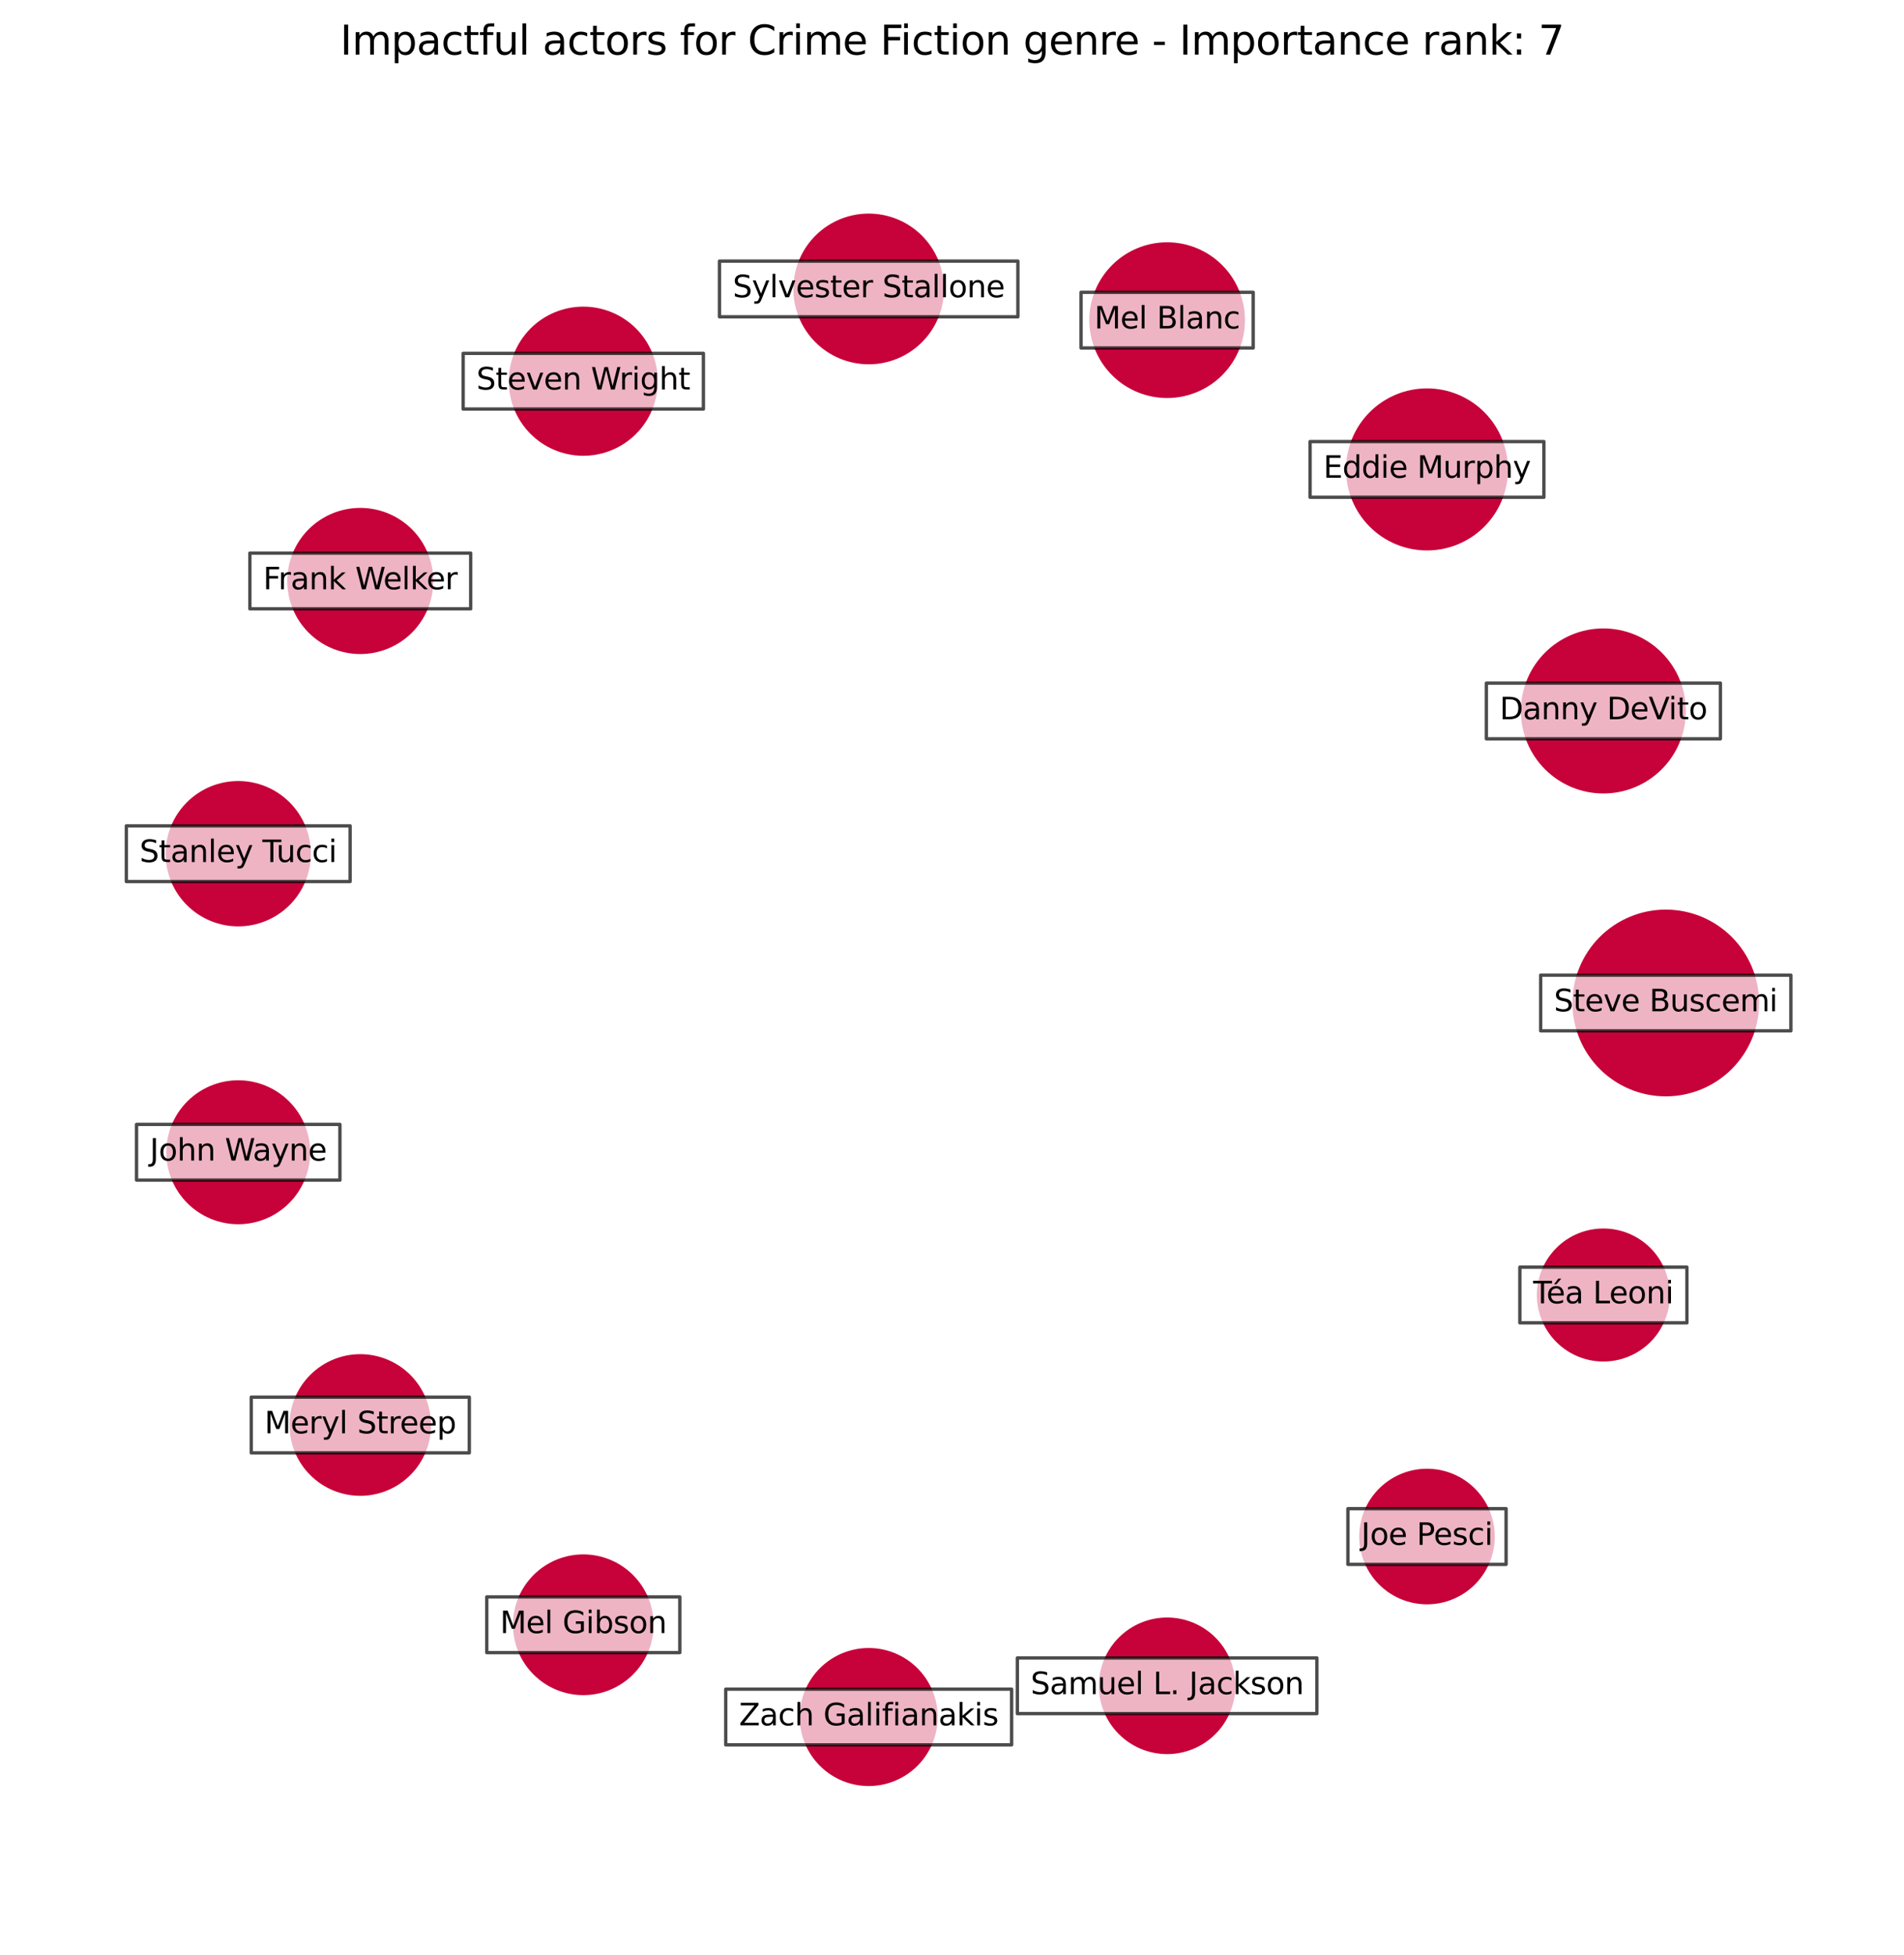 <?xml version="1.0" encoding="utf-8" standalone="no"?>
<!DOCTYPE svg PUBLIC "-//W3C//DTD SVG 1.1//EN"
  "http://www.w3.org/Graphics/SVG/1.1/DTD/svg11.dtd">
<svg xmlns:xlink="http://www.w3.org/1999/xlink" width="568.8pt" height="583.918pt" viewBox="0 0 568.8 583.918" xmlns="http://www.w3.org/2000/svg" version="1.1">
 <defs>
  <style type="text/css">*{stroke-linejoin: round; stroke-linecap: butt}</style>
 </defs>
 <g id="figure_1">
  <g id="patch_1">
   <path d="M 0 583.918 
L 568.8 583.918 
L 568.8 0 
L 0 0 
z
" style="fill: #ffffff"/>
  </g>
  <g id="axes_1">
   <g id="PathCollection_1">
    <path d="M 497.631 326.904 
C 504.894 326.904 511.86 324.019 516.996 318.883 
C 522.131 313.747 525.017 306.781 525.017 299.518 
C 525.017 292.255 522.131 285.289 516.996 280.153 
C 511.86 275.018 504.894 272.132 497.631 272.132 
C 490.368 272.132 483.401 275.018 478.266 280.153 
C 473.13 285.289 470.245 292.255 470.245 299.518 
C 470.245 306.781 473.13 313.747 478.266 318.883 
C 483.401 324.019 490.368 326.904 497.631 326.904 
z
" clip-path="url(#p8fe84f5e19)" style="fill: #c70039; fill-opacity: 0.99; stroke: #c70039; stroke-opacity: 0.99"/>
    <path d="M 478.992 236.458 
C 485.396 236.458 491.539 233.914 496.067 229.386 
C 500.595 224.858 503.139 218.715 503.139 212.312 
C 503.139 205.908 500.595 199.765 496.067 195.237 
C 491.539 190.709 485.396 188.165 478.992 188.165 
C 472.589 188.165 466.446 190.709 461.918 195.237 
C 457.39 199.765 454.845 205.908 454.845 212.312 
C 454.845 218.715 457.39 224.858 461.918 229.386 
C 466.446 233.914 472.589 236.458 478.992 236.458 
z
" clip-path="url(#p8fe84f5e19)" style="fill: #c70039; fill-opacity: 0.99; stroke: #c70039; stroke-opacity: 0.99"/>
    <path d="M 426.3 163.881 
C 432.584 163.881 438.612 161.384 443.056 156.94 
C 447.5 152.496 449.997 146.468 449.997 140.184 
C 449.997 133.899 447.5 127.872 443.056 123.428 
C 438.612 118.984 432.584 116.487 426.3 116.487 
C 420.015 116.487 413.987 118.984 409.544 123.428 
C 405.1 127.872 402.603 133.899 402.603 140.184 
C 402.603 146.468 405.1 152.496 409.544 156.94 
C 413.987 161.384 420.015 163.881 426.3 163.881 
z
" clip-path="url(#p8fe84f5e19)" style="fill: #c70039; fill-opacity: 0.99; stroke: #c70039; stroke-opacity: 0.99"/>
    <path d="M 348.664 118.361 
C 354.699 118.361 360.487 115.963 364.754 111.696 
C 369.021 107.429 371.418 101.641 371.418 95.607 
C 371.418 89.572 369.021 83.784 364.754 79.517 
C 360.487 75.25 354.699 72.852 348.664 72.852 
C 342.63 72.852 336.842 75.25 332.575 79.517 
C 328.308 83.784 325.91 89.572 325.91 95.607 
C 325.91 101.641 328.308 107.429 332.575 111.696 
C 336.842 115.963 342.63 118.361 348.664 118.361 
z
" clip-path="url(#p8fe84f5e19)" style="fill: #c70039; fill-opacity: 0.99; stroke: #c70039; stroke-opacity: 0.99"/>
    <path d="M 259.51 108.294 
C 265.346 108.294 270.944 105.975 275.071 101.848 
C 279.198 97.722 281.516 92.124 281.516 86.287 
C 281.516 80.451 279.198 74.853 275.071 70.726 
C 270.944 66.599 265.346 64.281 259.51 64.281 
C 253.673 64.281 248.075 66.599 243.948 70.726 
C 239.822 74.853 237.503 80.451 237.503 86.287 
C 237.503 92.124 239.822 97.722 243.948 101.848 
C 248.075 105.975 253.673 108.294 259.51 108.294 
z
" clip-path="url(#p8fe84f5e19)" style="fill: #c70039; fill-opacity: 0.99; stroke: #c70039; stroke-opacity: 0.99"/>
    <path d="M 174.251 135.609 
C 180.025 135.609 185.563 133.315 189.646 129.232 
C 193.728 125.149 196.022 119.611 196.022 113.838 
C 196.022 108.064 193.728 102.526 189.646 98.443 
C 185.563 94.361 180.025 92.067 174.251 92.067 
C 168.478 92.067 162.94 94.361 158.857 98.443 
C 154.774 102.526 152.48 108.064 152.48 113.838 
C 152.48 119.611 154.774 125.149 158.857 129.232 
C 162.94 133.315 168.478 135.609 174.251 135.609 
z
" clip-path="url(#p8fe84f5e19)" style="fill: #c70039; fill-opacity: 0.99; stroke: #c70039; stroke-opacity: 0.99"/>
    <path d="M 107.631 194.818 
C 113.287 194.818 118.711 192.571 122.71 188.572 
C 126.708 184.573 128.955 179.149 128.955 173.494 
C 128.955 167.839 126.708 162.414 122.71 158.416 
C 118.711 154.417 113.287 152.17 107.631 152.17 
C 101.976 152.17 96.552 154.417 92.553 158.416 
C 88.554 162.414 86.308 167.839 86.308 173.494 
C 86.308 179.149 88.554 184.573 92.553 188.572 
C 96.552 192.571 101.976 194.818 107.631 194.818 
z
" clip-path="url(#p8fe84f5e19)" style="fill: #c70039; fill-opacity: 0.99; stroke: #c70039; stroke-opacity: 0.99"/>
    <path d="M 71.169 276.144 
C 76.792 276.144 82.186 273.91 86.162 269.934 
C 90.138 265.958 92.372 260.564 92.372 254.941 
C 92.372 249.318 90.138 243.924 86.162 239.948 
C 82.186 235.972 76.792 233.738 71.169 233.738 
C 65.546 233.738 60.153 235.972 56.176 239.948 
C 52.2 243.924 49.966 249.318 49.966 254.941 
C 49.966 260.564 52.2 265.958 56.176 269.934 
C 60.153 273.91 65.546 276.144 71.169 276.144 
z
" clip-path="url(#p8fe84f5e19)" style="fill: #c70039; fill-opacity: 0.99; stroke: #c70039; stroke-opacity: 0.99"/>
    <path d="M 71.169 365.092 
C 76.738 365.092 82.079 362.88 86.016 358.942 
C 89.954 355.005 92.166 349.664 92.166 344.096 
C 92.166 338.527 89.954 333.186 86.016 329.249 
C 82.079 325.311 76.738 323.099 71.169 323.099 
C 65.601 323.099 60.26 325.311 56.322 329.249 
C 52.385 333.186 50.173 338.527 50.173 344.096 
C 50.173 349.664 52.385 355.005 56.322 358.942 
C 60.26 362.88 65.601 365.092 71.169 365.092 
z
" clip-path="url(#p8fe84f5e19)" style="fill: #c70039; fill-opacity: 0.99; stroke: #c70039; stroke-opacity: 0.99"/>
    <path d="M 107.631 446.193 
C 113.108 446.193 118.361 444.017 122.233 440.144 
C 126.106 436.272 128.282 431.019 128.282 425.542 
C 128.282 420.066 126.106 414.813 122.233 410.941 
C 118.361 407.068 113.108 404.892 107.631 404.892 
C 102.155 404.892 96.902 407.068 93.03 410.941 
C 89.157 414.813 86.981 420.066 86.981 425.542 
C 86.981 431.019 89.157 436.272 93.03 440.144 
C 96.902 444.017 102.155 446.193 107.631 446.193 
z
" clip-path="url(#p8fe84f5e19)" style="fill: #c70039; fill-opacity: 0.99; stroke: #c70039; stroke-opacity: 0.99"/>
    <path d="M 174.251 505.713 
C 179.692 505.713 184.91 503.552 188.757 499.705 
C 192.604 495.857 194.766 490.639 194.766 485.199 
C 194.766 479.758 192.604 474.54 188.757 470.693 
C 184.91 466.846 179.692 464.684 174.251 464.684 
C 168.811 464.684 163.592 466.846 159.745 470.693 
C 155.898 474.54 153.737 479.758 153.737 485.199 
C 153.737 490.639 155.898 495.857 159.745 499.705 
C 163.592 503.552 168.811 505.713 174.251 505.713 
z
" clip-path="url(#p8fe84f5e19)" style="fill: #c70039; fill-opacity: 0.99; stroke: #c70039; stroke-opacity: 0.99"/>
    <path d="M 259.51 532.86 
C 264.843 532.86 269.959 530.741 273.73 526.969 
C 277.501 523.198 279.62 518.082 279.62 512.749 
C 279.62 507.415 277.501 502.3 273.73 498.528 
C 269.959 494.757 264.843 492.638 259.51 492.638 
C 254.176 492.638 249.06 494.757 245.289 498.528 
C 241.518 502.3 239.399 507.415 239.399 512.749 
C 239.399 518.082 241.518 523.198 245.289 526.969 
C 249.06 530.741 254.176 532.86 259.51 532.86 
z
" clip-path="url(#p8fe84f5e19)" style="fill: #c70039; fill-opacity: 0.99; stroke: #c70039; stroke-opacity: 0.99"/>
    <path d="M 348.664 523.325 
C 353.941 523.325 359.002 521.229 362.732 517.498 
C 366.463 513.767 368.56 508.706 368.56 503.43 
C 368.56 498.153 366.463 493.092 362.732 489.362 
C 359.002 485.631 353.941 483.534 348.664 483.534 
C 343.388 483.534 338.327 485.631 334.596 489.362 
C 330.865 493.092 328.769 498.153 328.769 503.43 
C 328.769 508.706 330.865 513.767 334.596 517.498 
C 338.327 521.229 343.388 523.325 348.664 523.325 
z
" clip-path="url(#p8fe84f5e19)" style="fill: #c70039; fill-opacity: 0.99; stroke: #c70039; stroke-opacity: 0.99"/>
    <path d="M 426.3 478.602 
C 431.538 478.602 436.562 476.521 440.265 472.818 
C 443.969 469.114 446.05 464.09 446.05 458.852 
C 446.05 453.615 443.969 448.591 440.265 444.887 
C 436.562 441.183 431.538 439.102 426.3 439.102 
C 421.062 439.102 416.038 441.183 412.335 444.887 
C 408.631 448.591 406.55 453.615 406.55 458.852 
C 406.55 464.09 408.631 469.114 412.335 472.818 
C 416.038 476.521 421.062 478.602 426.3 478.602 
z
" clip-path="url(#p8fe84f5e19)" style="fill: #c70039; fill-opacity: 0.99; stroke: #c70039; stroke-opacity: 0.99"/>
    <path d="M 478.992 406.09 
C 484.128 406.09 489.054 404.049 492.685 400.418 
C 496.317 396.786 498.357 391.86 498.357 386.725 
C 498.357 381.589 496.317 376.663 492.685 373.032 
C 489.054 369.4 484.128 367.36 478.992 367.36 
C 473.857 367.36 468.931 369.4 465.299 373.032 
C 461.668 376.663 459.627 381.589 459.627 386.725 
C 459.627 391.86 461.668 396.786 465.299 400.418 
C 468.931 404.049 473.857 406.09 478.992 406.09 
z
" clip-path="url(#p8fe84f5e19)" style="fill: #c70039; fill-opacity: 0.99; stroke: #c70039; stroke-opacity: 0.99"/>
   </g>
   <g id="text_1">
    <g id="patch_2">
     <path d="M 460.258 307.833 
L 535.003 307.833 
L 535.003 291.203 
L 460.258 291.203 
z
" clip-path="url(#p8fe84f5e19)" style="fill: #ffffff; opacity: 0.7; stroke: #000000; stroke-linejoin: miter"/>
    </g>
    <g clip-path="url(#p8fe84f5e19)">
     <!-- Steve Buscemi -->
     <g transform="translate(464.218 302.002)scale(0.09 -0.09)">
      <defs>
       <path id="DejaVuSans-53" d="M 3425 4513 
L 3425 3897 
Q 3066 4069 2747 4153 
Q 2428 4238 2131 4238 
Q 1616 4238 1336 4038 
Q 1056 3838 1056 3469 
Q 1056 3159 1242 3001 
Q 1428 2844 1947 2747 
L 2328 2669 
Q 3034 2534 3370 2195 
Q 3706 1856 3706 1288 
Q 3706 609 3251 259 
Q 2797 -91 1919 -91 
Q 1588 -91 1214 -16 
Q 841 59 441 206 
L 441 856 
Q 825 641 1194 531 
Q 1563 422 1919 422 
Q 2459 422 2753 634 
Q 3047 847 3047 1241 
Q 3047 1584 2836 1778 
Q 2625 1972 2144 2069 
L 1759 2144 
Q 1053 2284 737 2584 
Q 422 2884 422 3419 
Q 422 4038 858 4394 
Q 1294 4750 2059 4750 
Q 2388 4750 2728 4690 
Q 3069 4631 3425 4513 
z
" transform="scale(0.016)"/>
       <path id="DejaVuSans-74" d="M 1172 4494 
L 1172 3500 
L 2356 3500 
L 2356 3053 
L 1172 3053 
L 1172 1153 
Q 1172 725 1289 603 
Q 1406 481 1766 481 
L 2356 481 
L 2356 0 
L 1766 0 
Q 1100 0 847 248 
Q 594 497 594 1153 
L 594 3053 
L 172 3053 
L 172 3500 
L 594 3500 
L 594 4494 
L 1172 4494 
z
" transform="scale(0.016)"/>
       <path id="DejaVuSans-65" d="M 3597 1894 
L 3597 1613 
L 953 1613 
Q 991 1019 1311 708 
Q 1631 397 2203 397 
Q 2534 397 2845 478 
Q 3156 559 3463 722 
L 3463 178 
Q 3153 47 2828 -22 
Q 2503 -91 2169 -91 
Q 1331 -91 842 396 
Q 353 884 353 1716 
Q 353 2575 817 3079 
Q 1281 3584 2069 3584 
Q 2775 3584 3186 3129 
Q 3597 2675 3597 1894 
z
M 3022 2063 
Q 3016 2534 2758 2815 
Q 2500 3097 2075 3097 
Q 1594 3097 1305 2825 
Q 1016 2553 972 2059 
L 3022 2063 
z
" transform="scale(0.016)"/>
       <path id="DejaVuSans-76" d="M 191 3500 
L 800 3500 
L 1894 563 
L 2988 3500 
L 3597 3500 
L 2284 0 
L 1503 0 
L 191 3500 
z
" transform="scale(0.016)"/>
       <path id="DejaVuSans-20" transform="scale(0.016)"/>
       <path id="DejaVuSans-42" d="M 1259 2228 
L 1259 519 
L 2272 519 
Q 2781 519 3026 730 
Q 3272 941 3272 1375 
Q 3272 1813 3026 2020 
Q 2781 2228 2272 2228 
L 1259 2228 
z
M 1259 4147 
L 1259 2741 
L 2194 2741 
Q 2656 2741 2882 2914 
Q 3109 3088 3109 3444 
Q 3109 3797 2882 3972 
Q 2656 4147 2194 4147 
L 1259 4147 
z
M 628 4666 
L 2241 4666 
Q 2963 4666 3353 4366 
Q 3744 4066 3744 3513 
Q 3744 3084 3544 2831 
Q 3344 2578 2956 2516 
Q 3422 2416 3680 2098 
Q 3938 1781 3938 1306 
Q 3938 681 3513 340 
Q 3088 0 2303 0 
L 628 0 
L 628 4666 
z
" transform="scale(0.016)"/>
       <path id="DejaVuSans-75" d="M 544 1381 
L 544 3500 
L 1119 3500 
L 1119 1403 
Q 1119 906 1312 657 
Q 1506 409 1894 409 
Q 2359 409 2629 706 
Q 2900 1003 2900 1516 
L 2900 3500 
L 3475 3500 
L 3475 0 
L 2900 0 
L 2900 538 
Q 2691 219 2414 64 
Q 2138 -91 1772 -91 
Q 1169 -91 856 284 
Q 544 659 544 1381 
z
M 1991 3584 
L 1991 3584 
z
" transform="scale(0.016)"/>
       <path id="DejaVuSans-73" d="M 2834 3397 
L 2834 2853 
Q 2591 2978 2328 3040 
Q 2066 3103 1784 3103 
Q 1356 3103 1142 2972 
Q 928 2841 928 2578 
Q 928 2378 1081 2264 
Q 1234 2150 1697 2047 
L 1894 2003 
Q 2506 1872 2764 1633 
Q 3022 1394 3022 966 
Q 3022 478 2636 193 
Q 2250 -91 1575 -91 
Q 1294 -91 989 -36 
Q 684 19 347 128 
L 347 722 
Q 666 556 975 473 
Q 1284 391 1588 391 
Q 1994 391 2212 530 
Q 2431 669 2431 922 
Q 2431 1156 2273 1281 
Q 2116 1406 1581 1522 
L 1381 1569 
Q 847 1681 609 1914 
Q 372 2147 372 2553 
Q 372 3047 722 3315 
Q 1072 3584 1716 3584 
Q 2034 3584 2315 3537 
Q 2597 3491 2834 3397 
z
" transform="scale(0.016)"/>
       <path id="DejaVuSans-63" d="M 3122 3366 
L 3122 2828 
Q 2878 2963 2633 3030 
Q 2388 3097 2138 3097 
Q 1578 3097 1268 2742 
Q 959 2388 959 1747 
Q 959 1106 1268 751 
Q 1578 397 2138 397 
Q 2388 397 2633 464 
Q 2878 531 3122 666 
L 3122 134 
Q 2881 22 2623 -34 
Q 2366 -91 2075 -91 
Q 1284 -91 818 406 
Q 353 903 353 1747 
Q 353 2603 823 3093 
Q 1294 3584 2113 3584 
Q 2378 3584 2631 3529 
Q 2884 3475 3122 3366 
z
" transform="scale(0.016)"/>
       <path id="DejaVuSans-6d" d="M 3328 2828 
Q 3544 3216 3844 3400 
Q 4144 3584 4550 3584 
Q 5097 3584 5394 3201 
Q 5691 2819 5691 2113 
L 5691 0 
L 5113 0 
L 5113 2094 
Q 5113 2597 4934 2840 
Q 4756 3084 4391 3084 
Q 3944 3084 3684 2787 
Q 3425 2491 3425 1978 
L 3425 0 
L 2847 0 
L 2847 2094 
Q 2847 2600 2669 2842 
Q 2491 3084 2119 3084 
Q 1678 3084 1418 2786 
Q 1159 2488 1159 1978 
L 1159 0 
L 581 0 
L 581 3500 
L 1159 3500 
L 1159 2956 
Q 1356 3278 1631 3431 
Q 1906 3584 2284 3584 
Q 2666 3584 2933 3390 
Q 3200 3197 3328 2828 
z
" transform="scale(0.016)"/>
       <path id="DejaVuSans-69" d="M 603 3500 
L 1178 3500 
L 1178 0 
L 603 0 
L 603 3500 
z
M 603 4863 
L 1178 4863 
L 1178 4134 
L 603 4134 
L 603 4863 
z
" transform="scale(0.016)"/>
      </defs>
      <use xlink:href="#DejaVuSans-53"/>
      <use xlink:href="#DejaVuSans-74" x="63.477"/>
      <use xlink:href="#DejaVuSans-65" x="102.686"/>
      <use xlink:href="#DejaVuSans-76" x="164.209"/>
      <use xlink:href="#DejaVuSans-65" x="223.389"/>
      <use xlink:href="#DejaVuSans-20" x="284.912"/>
      <use xlink:href="#DejaVuSans-42" x="316.699"/>
      <use xlink:href="#DejaVuSans-75" x="385.303"/>
      <use xlink:href="#DejaVuSans-73" x="448.682"/>
      <use xlink:href="#DejaVuSans-63" x="500.781"/>
      <use xlink:href="#DejaVuSans-65" x="555.762"/>
      <use xlink:href="#DejaVuSans-6d" x="617.285"/>
      <use xlink:href="#DejaVuSans-69" x="714.697"/>
     </g>
    </g>
   </g>
   <g id="text_2">
    <g id="patch_3">
     <path d="M 444.034 220.627 
L 513.951 220.627 
L 513.951 203.996 
L 444.034 203.996 
z
" clip-path="url(#p8fe84f5e19)" style="fill: #ffffff; opacity: 0.7; stroke: #000000; stroke-linejoin: miter"/>
    </g>
    <g clip-path="url(#p8fe84f5e19)">
     <!-- Danny DeVito -->
     <g transform="translate(447.994 214.795)scale(0.09 -0.09)">
      <defs>
       <path id="DejaVuSans-44" d="M 1259 4147 
L 1259 519 
L 2022 519 
Q 2988 519 3436 956 
Q 3884 1394 3884 2338 
Q 3884 3275 3436 3711 
Q 2988 4147 2022 4147 
L 1259 4147 
z
M 628 4666 
L 1925 4666 
Q 3281 4666 3915 4102 
Q 4550 3538 4550 2338 
Q 4550 1131 3912 565 
Q 3275 0 1925 0 
L 628 0 
L 628 4666 
z
" transform="scale(0.016)"/>
       <path id="DejaVuSans-61" d="M 2194 1759 
Q 1497 1759 1228 1600 
Q 959 1441 959 1056 
Q 959 750 1161 570 
Q 1363 391 1709 391 
Q 2188 391 2477 730 
Q 2766 1069 2766 1631 
L 2766 1759 
L 2194 1759 
z
M 3341 1997 
L 3341 0 
L 2766 0 
L 2766 531 
Q 2569 213 2275 61 
Q 1981 -91 1556 -91 
Q 1019 -91 701 211 
Q 384 513 384 1019 
Q 384 1609 779 1909 
Q 1175 2209 1959 2209 
L 2766 2209 
L 2766 2266 
Q 2766 2663 2505 2880 
Q 2244 3097 1772 3097 
Q 1472 3097 1187 3025 
Q 903 2953 641 2809 
L 641 3341 
Q 956 3463 1253 3523 
Q 1550 3584 1831 3584 
Q 2591 3584 2966 3190 
Q 3341 2797 3341 1997 
z
" transform="scale(0.016)"/>
       <path id="DejaVuSans-6e" d="M 3513 2113 
L 3513 0 
L 2938 0 
L 2938 2094 
Q 2938 2591 2744 2837 
Q 2550 3084 2163 3084 
Q 1697 3084 1428 2787 
Q 1159 2491 1159 1978 
L 1159 0 
L 581 0 
L 581 3500 
L 1159 3500 
L 1159 2956 
Q 1366 3272 1645 3428 
Q 1925 3584 2291 3584 
Q 2894 3584 3203 3211 
Q 3513 2838 3513 2113 
z
" transform="scale(0.016)"/>
       <path id="DejaVuSans-79" d="M 2059 -325 
Q 1816 -950 1584 -1140 
Q 1353 -1331 966 -1331 
L 506 -1331 
L 506 -850 
L 844 -850 
Q 1081 -850 1212 -737 
Q 1344 -625 1503 -206 
L 1606 56 
L 191 3500 
L 800 3500 
L 1894 763 
L 2988 3500 
L 3597 3500 
L 2059 -325 
z
" transform="scale(0.016)"/>
       <path id="DejaVuSans-56" d="M 1831 0 
L 50 4666 
L 709 4666 
L 2188 738 
L 3669 4666 
L 4325 4666 
L 2547 0 
L 1831 0 
z
" transform="scale(0.016)"/>
       <path id="DejaVuSans-6f" d="M 1959 3097 
Q 1497 3097 1228 2736 
Q 959 2375 959 1747 
Q 959 1119 1226 758 
Q 1494 397 1959 397 
Q 2419 397 2687 759 
Q 2956 1122 2956 1747 
Q 2956 2369 2687 2733 
Q 2419 3097 1959 3097 
z
M 1959 3584 
Q 2709 3584 3137 3096 
Q 3566 2609 3566 1747 
Q 3566 888 3137 398 
Q 2709 -91 1959 -91 
Q 1206 -91 779 398 
Q 353 888 353 1747 
Q 353 2609 779 3096 
Q 1206 3584 1959 3584 
z
" transform="scale(0.016)"/>
      </defs>
      <use xlink:href="#DejaVuSans-44"/>
      <use xlink:href="#DejaVuSans-61" x="77.002"/>
      <use xlink:href="#DejaVuSans-6e" x="138.281"/>
      <use xlink:href="#DejaVuSans-6e" x="201.66"/>
      <use xlink:href="#DejaVuSans-79" x="265.039"/>
      <use xlink:href="#DejaVuSans-20" x="324.219"/>
      <use xlink:href="#DejaVuSans-44" x="356.006"/>
      <use xlink:href="#DejaVuSans-65" x="433.008"/>
      <use xlink:href="#DejaVuSans-56" x="494.531"/>
      <use xlink:href="#DejaVuSans-69" x="560.689"/>
      <use xlink:href="#DejaVuSans-74" x="588.473"/>
      <use xlink:href="#DejaVuSans-6f" x="627.682"/>
     </g>
    </g>
   </g>
   <g id="text_3">
    <g id="patch_4">
     <path d="M 391.377 148.499 
L 461.223 148.499 
L 461.223 131.869 
L 391.377 131.869 
z
" clip-path="url(#p8fe84f5e19)" style="fill: #ffffff; opacity: 0.7; stroke: #000000; stroke-linejoin: miter"/>
    </g>
    <g clip-path="url(#p8fe84f5e19)">
     <!-- Eddie Murphy -->
     <g transform="translate(395.337 142.667)scale(0.09 -0.09)">
      <defs>
       <path id="DejaVuSans-45" d="M 628 4666 
L 3578 4666 
L 3578 4134 
L 1259 4134 
L 1259 2753 
L 3481 2753 
L 3481 2222 
L 1259 2222 
L 1259 531 
L 3634 531 
L 3634 0 
L 628 0 
L 628 4666 
z
" transform="scale(0.016)"/>
       <path id="DejaVuSans-64" d="M 2906 2969 
L 2906 4863 
L 3481 4863 
L 3481 0 
L 2906 0 
L 2906 525 
Q 2725 213 2448 61 
Q 2172 -91 1784 -91 
Q 1150 -91 751 415 
Q 353 922 353 1747 
Q 353 2572 751 3078 
Q 1150 3584 1784 3584 
Q 2172 3584 2448 3432 
Q 2725 3281 2906 2969 
z
M 947 1747 
Q 947 1113 1208 752 
Q 1469 391 1925 391 
Q 2381 391 2643 752 
Q 2906 1113 2906 1747 
Q 2906 2381 2643 2742 
Q 2381 3103 1925 3103 
Q 1469 3103 1208 2742 
Q 947 2381 947 1747 
z
" transform="scale(0.016)"/>
       <path id="DejaVuSans-4d" d="M 628 4666 
L 1569 4666 
L 2759 1491 
L 3956 4666 
L 4897 4666 
L 4897 0 
L 4281 0 
L 4281 4097 
L 3078 897 
L 2444 897 
L 1241 4097 
L 1241 0 
L 628 0 
L 628 4666 
z
" transform="scale(0.016)"/>
       <path id="DejaVuSans-72" d="M 2631 2963 
Q 2534 3019 2420 3045 
Q 2306 3072 2169 3072 
Q 1681 3072 1420 2755 
Q 1159 2438 1159 1844 
L 1159 0 
L 581 0 
L 581 3500 
L 1159 3500 
L 1159 2956 
Q 1341 3275 1631 3429 
Q 1922 3584 2338 3584 
Q 2397 3584 2469 3576 
Q 2541 3569 2628 3553 
L 2631 2963 
z
" transform="scale(0.016)"/>
       <path id="DejaVuSans-70" d="M 1159 525 
L 1159 -1331 
L 581 -1331 
L 581 3500 
L 1159 3500 
L 1159 2969 
Q 1341 3281 1617 3432 
Q 1894 3584 2278 3584 
Q 2916 3584 3314 3078 
Q 3713 2572 3713 1747 
Q 3713 922 3314 415 
Q 2916 -91 2278 -91 
Q 1894 -91 1617 61 
Q 1341 213 1159 525 
z
M 3116 1747 
Q 3116 2381 2855 2742 
Q 2594 3103 2138 3103 
Q 1681 3103 1420 2742 
Q 1159 2381 1159 1747 
Q 1159 1113 1420 752 
Q 1681 391 2138 391 
Q 2594 391 2855 752 
Q 3116 1113 3116 1747 
z
" transform="scale(0.016)"/>
       <path id="DejaVuSans-68" d="M 3513 2113 
L 3513 0 
L 2938 0 
L 2938 2094 
Q 2938 2591 2744 2837 
Q 2550 3084 2163 3084 
Q 1697 3084 1428 2787 
Q 1159 2491 1159 1978 
L 1159 0 
L 581 0 
L 581 4863 
L 1159 4863 
L 1159 2956 
Q 1366 3272 1645 3428 
Q 1925 3584 2291 3584 
Q 2894 3584 3203 3211 
Q 3513 2838 3513 2113 
z
" transform="scale(0.016)"/>
      </defs>
      <use xlink:href="#DejaVuSans-45"/>
      <use xlink:href="#DejaVuSans-64" x="63.184"/>
      <use xlink:href="#DejaVuSans-64" x="126.66"/>
      <use xlink:href="#DejaVuSans-69" x="190.137"/>
      <use xlink:href="#DejaVuSans-65" x="217.92"/>
      <use xlink:href="#DejaVuSans-20" x="279.443"/>
      <use xlink:href="#DejaVuSans-4d" x="311.23"/>
      <use xlink:href="#DejaVuSans-75" x="397.51"/>
      <use xlink:href="#DejaVuSans-72" x="460.889"/>
      <use xlink:href="#DejaVuSans-70" x="502.002"/>
      <use xlink:href="#DejaVuSans-68" x="565.479"/>
      <use xlink:href="#DejaVuSans-79" x="628.857"/>
     </g>
    </g>
   </g>
   <g id="text_4">
    <g id="patch_5">
     <path d="M 322.951 103.922 
L 374.378 103.922 
L 374.378 87.291 
L 322.951 87.291 
z
" clip-path="url(#p8fe84f5e19)" style="fill: #ffffff; opacity: 0.7; stroke: #000000; stroke-linejoin: miter"/>
    </g>
    <g clip-path="url(#p8fe84f5e19)">
     <!-- Mel Blanc -->
     <g transform="translate(326.911 98.09)scale(0.09 -0.09)">
      <defs>
       <path id="DejaVuSans-6c" d="M 603 4863 
L 1178 4863 
L 1178 0 
L 603 0 
L 603 4863 
z
" transform="scale(0.016)"/>
      </defs>
      <use xlink:href="#DejaVuSans-4d"/>
      <use xlink:href="#DejaVuSans-65" x="86.279"/>
      <use xlink:href="#DejaVuSans-6c" x="147.803"/>
      <use xlink:href="#DejaVuSans-20" x="175.586"/>
      <use xlink:href="#DejaVuSans-42" x="207.373"/>
      <use xlink:href="#DejaVuSans-6c" x="275.977"/>
      <use xlink:href="#DejaVuSans-61" x="303.76"/>
      <use xlink:href="#DejaVuSans-6e" x="365.039"/>
      <use xlink:href="#DejaVuSans-63" x="428.418"/>
     </g>
    </g>
   </g>
   <g id="text_5">
    <g id="patch_6">
     <path d="M 214.936 94.603 
L 304.083 94.603 
L 304.083 77.972 
L 214.936 77.972 
z
" clip-path="url(#p8fe84f5e19)" style="fill: #ffffff; opacity: 0.7; stroke: #000000; stroke-linejoin: miter"/>
    </g>
    <g clip-path="url(#p8fe84f5e19)">
     <!-- Sylvester Stallone -->
     <g transform="translate(218.896 88.771)scale(0.09 -0.09)">
      <use xlink:href="#DejaVuSans-53"/>
      <use xlink:href="#DejaVuSans-79" x="63.477"/>
      <use xlink:href="#DejaVuSans-6c" x="122.656"/>
      <use xlink:href="#DejaVuSans-76" x="150.439"/>
      <use xlink:href="#DejaVuSans-65" x="209.619"/>
      <use xlink:href="#DejaVuSans-73" x="271.143"/>
      <use xlink:href="#DejaVuSans-74" x="323.242"/>
      <use xlink:href="#DejaVuSans-65" x="362.451"/>
      <use xlink:href="#DejaVuSans-72" x="423.975"/>
      <use xlink:href="#DejaVuSans-20" x="465.088"/>
      <use xlink:href="#DejaVuSans-53" x="496.875"/>
      <use xlink:href="#DejaVuSans-74" x="560.352"/>
      <use xlink:href="#DejaVuSans-61" x="599.561"/>
      <use xlink:href="#DejaVuSans-6c" x="660.84"/>
      <use xlink:href="#DejaVuSans-6c" x="688.623"/>
      <use xlink:href="#DejaVuSans-6f" x="716.406"/>
      <use xlink:href="#DejaVuSans-6e" x="777.588"/>
      <use xlink:href="#DejaVuSans-65" x="840.967"/>
     </g>
    </g>
   </g>
   <g id="text_6">
    <g id="patch_7">
     <path d="M 138.367 122.153 
L 210.135 122.153 
L 210.135 105.523 
L 138.367 105.523 
z
" clip-path="url(#p8fe84f5e19)" style="fill: #ffffff; opacity: 0.7; stroke: #000000; stroke-linejoin: miter"/>
    </g>
    <g clip-path="url(#p8fe84f5e19)">
     <!-- Steven Wright -->
     <g transform="translate(142.327 116.321)scale(0.09 -0.09)">
      <defs>
       <path id="DejaVuSans-57" d="M 213 4666 
L 850 4666 
L 1831 722 
L 2809 4666 
L 3519 4666 
L 4500 722 
L 5478 4666 
L 6119 4666 
L 4947 0 
L 4153 0 
L 3169 4050 
L 2175 0 
L 1381 0 
L 213 4666 
z
" transform="scale(0.016)"/>
       <path id="DejaVuSans-67" d="M 2906 1791 
Q 2906 2416 2648 2759 
Q 2391 3103 1925 3103 
Q 1463 3103 1205 2759 
Q 947 2416 947 1791 
Q 947 1169 1205 825 
Q 1463 481 1925 481 
Q 2391 481 2648 825 
Q 2906 1169 2906 1791 
z
M 3481 434 
Q 3481 -459 3084 -895 
Q 2688 -1331 1869 -1331 
Q 1566 -1331 1297 -1286 
Q 1028 -1241 775 -1147 
L 775 -588 
Q 1028 -725 1275 -790 
Q 1522 -856 1778 -856 
Q 2344 -856 2625 -561 
Q 2906 -266 2906 331 
L 2906 616 
Q 2728 306 2450 153 
Q 2172 0 1784 0 
Q 1141 0 747 490 
Q 353 981 353 1791 
Q 353 2603 747 3093 
Q 1141 3584 1784 3584 
Q 2172 3584 2450 3431 
Q 2728 3278 2906 2969 
L 2906 3500 
L 3481 3500 
L 3481 434 
z
" transform="scale(0.016)"/>
      </defs>
      <use xlink:href="#DejaVuSans-53"/>
      <use xlink:href="#DejaVuSans-74" x="63.477"/>
      <use xlink:href="#DejaVuSans-65" x="102.686"/>
      <use xlink:href="#DejaVuSans-76" x="164.209"/>
      <use xlink:href="#DejaVuSans-65" x="223.389"/>
      <use xlink:href="#DejaVuSans-6e" x="284.912"/>
      <use xlink:href="#DejaVuSans-20" x="348.291"/>
      <use xlink:href="#DejaVuSans-57" x="380.078"/>
      <use xlink:href="#DejaVuSans-72" x="474.455"/>
      <use xlink:href="#DejaVuSans-69" x="515.568"/>
      <use xlink:href="#DejaVuSans-67" x="543.352"/>
      <use xlink:href="#DejaVuSans-68" x="606.828"/>
      <use xlink:href="#DejaVuSans-74" x="670.207"/>
     </g>
    </g>
   </g>
   <g id="text_7">
    <g id="patch_8">
     <path d="M 74.649 181.809 
L 140.614 181.809 
L 140.614 165.179 
L 74.649 165.179 
z
" clip-path="url(#p8fe84f5e19)" style="fill: #ffffff; opacity: 0.7; stroke: #000000; stroke-linejoin: miter"/>
    </g>
    <g clip-path="url(#p8fe84f5e19)">
     <!-- Frank Welker -->
     <g transform="translate(78.609 175.977)scale(0.09 -0.09)">
      <defs>
       <path id="DejaVuSans-46" d="M 628 4666 
L 3309 4666 
L 3309 4134 
L 1259 4134 
L 1259 2759 
L 3109 2759 
L 3109 2228 
L 1259 2228 
L 1259 0 
L 628 0 
L 628 4666 
z
" transform="scale(0.016)"/>
       <path id="DejaVuSans-6b" d="M 581 4863 
L 1159 4863 
L 1159 1991 
L 2875 3500 
L 3609 3500 
L 1753 1863 
L 3688 0 
L 2938 0 
L 1159 1709 
L 1159 0 
L 581 0 
L 581 4863 
z
" transform="scale(0.016)"/>
      </defs>
      <use xlink:href="#DejaVuSans-46"/>
      <use xlink:href="#DejaVuSans-72" x="50.27"/>
      <use xlink:href="#DejaVuSans-61" x="91.383"/>
      <use xlink:href="#DejaVuSans-6e" x="152.662"/>
      <use xlink:href="#DejaVuSans-6b" x="216.041"/>
      <use xlink:href="#DejaVuSans-20" x="273.951"/>
      <use xlink:href="#DejaVuSans-57" x="305.738"/>
      <use xlink:href="#DejaVuSans-65" x="398.74"/>
      <use xlink:href="#DejaVuSans-6c" x="460.264"/>
      <use xlink:href="#DejaVuSans-6b" x="488.047"/>
      <use xlink:href="#DejaVuSans-65" x="542.332"/>
      <use xlink:href="#DejaVuSans-72" x="603.855"/>
     </g>
    </g>
   </g>
   <g id="text_8">
    <g id="patch_9">
     <path d="M 37.748 263.256 
L 104.591 263.256 
L 104.591 246.626 
L 37.748 246.626 
z
" clip-path="url(#p8fe84f5e19)" style="fill: #ffffff; opacity: 0.7; stroke: #000000; stroke-linejoin: miter"/>
    </g>
    <g clip-path="url(#p8fe84f5e19)">
     <!-- Stanley Tucci -->
     <g transform="translate(41.708 257.424)scale(0.09 -0.09)">
      <defs>
       <path id="DejaVuSans-54" d="M -19 4666 
L 3928 4666 
L 3928 4134 
L 2272 4134 
L 2272 0 
L 1638 0 
L 1638 4134 
L -19 4134 
L -19 4666 
z
" transform="scale(0.016)"/>
      </defs>
      <use xlink:href="#DejaVuSans-53"/>
      <use xlink:href="#DejaVuSans-74" x="63.477"/>
      <use xlink:href="#DejaVuSans-61" x="102.686"/>
      <use xlink:href="#DejaVuSans-6e" x="163.965"/>
      <use xlink:href="#DejaVuSans-6c" x="227.344"/>
      <use xlink:href="#DejaVuSans-65" x="255.127"/>
      <use xlink:href="#DejaVuSans-79" x="316.65"/>
      <use xlink:href="#DejaVuSans-20" x="375.83"/>
      <use xlink:href="#DejaVuSans-54" x="407.617"/>
      <use xlink:href="#DejaVuSans-75" x="453.576"/>
      <use xlink:href="#DejaVuSans-63" x="516.955"/>
      <use xlink:href="#DejaVuSans-63" x="571.936"/>
      <use xlink:href="#DejaVuSans-69" x="626.916"/>
     </g>
    </g>
   </g>
   <g id="text_9">
    <g id="patch_10">
     <path d="M 40.79 352.411 
L 101.548 352.411 
L 101.548 335.78 
L 40.79 335.78 
z
" clip-path="url(#p8fe84f5e19)" style="fill: #ffffff; opacity: 0.7; stroke: #000000; stroke-linejoin: miter"/>
    </g>
    <g clip-path="url(#p8fe84f5e19)">
     <!-- John Wayne -->
     <g transform="translate(44.75 346.579)scale(0.09 -0.09)">
      <defs>
       <path id="DejaVuSans-4a" d="M 628 4666 
L 1259 4666 
L 1259 325 
Q 1259 -519 939 -900 
Q 619 -1281 -91 -1281 
L -331 -1281 
L -331 -750 
L -134 -750 
Q 284 -750 456 -515 
Q 628 -281 628 325 
L 628 4666 
z
" transform="scale(0.016)"/>
      </defs>
      <use xlink:href="#DejaVuSans-4a"/>
      <use xlink:href="#DejaVuSans-6f" x="29.492"/>
      <use xlink:href="#DejaVuSans-68" x="90.674"/>
      <use xlink:href="#DejaVuSans-6e" x="154.053"/>
      <use xlink:href="#DejaVuSans-20" x="217.432"/>
      <use xlink:href="#DejaVuSans-57" x="249.219"/>
      <use xlink:href="#DejaVuSans-61" x="341.721"/>
      <use xlink:href="#DejaVuSans-79" x="403"/>
      <use xlink:href="#DejaVuSans-6e" x="462.18"/>
      <use xlink:href="#DejaVuSans-65" x="525.559"/>
     </g>
    </g>
   </g>
   <g id="text_10">
    <g id="patch_11">
     <path d="M 75.062 433.858 
L 140.201 433.858 
L 140.201 417.227 
L 75.062 417.227 
z
" clip-path="url(#p8fe84f5e19)" style="fill: #ffffff; opacity: 0.7; stroke: #000000; stroke-linejoin: miter"/>
    </g>
    <g clip-path="url(#p8fe84f5e19)">
     <!-- Meryl Streep -->
     <g transform="translate(79.022 428.026)scale(0.09 -0.09)">
      <use xlink:href="#DejaVuSans-4d"/>
      <use xlink:href="#DejaVuSans-65" x="86.279"/>
      <use xlink:href="#DejaVuSans-72" x="147.803"/>
      <use xlink:href="#DejaVuSans-79" x="188.916"/>
      <use xlink:href="#DejaVuSans-6c" x="248.096"/>
      <use xlink:href="#DejaVuSans-20" x="275.879"/>
      <use xlink:href="#DejaVuSans-53" x="307.666"/>
      <use xlink:href="#DejaVuSans-74" x="371.143"/>
      <use xlink:href="#DejaVuSans-72" x="410.352"/>
      <use xlink:href="#DejaVuSans-65" x="449.215"/>
      <use xlink:href="#DejaVuSans-65" x="510.738"/>
      <use xlink:href="#DejaVuSans-70" x="572.262"/>
     </g>
    </g>
   </g>
   <g id="text_11">
    <g id="patch_12">
     <path d="M 145.416 493.514 
L 203.086 493.514 
L 203.086 476.883 
L 145.416 476.883 
z
" clip-path="url(#p8fe84f5e19)" style="fill: #ffffff; opacity: 0.7; stroke: #000000; stroke-linejoin: miter"/>
    </g>
    <g clip-path="url(#p8fe84f5e19)">
     <!-- Mel Gibson -->
     <g transform="translate(149.376 487.682)scale(0.09 -0.09)">
      <defs>
       <path id="DejaVuSans-47" d="M 3809 666 
L 3809 1919 
L 2778 1919 
L 2778 2438 
L 4434 2438 
L 4434 434 
Q 4069 175 3628 42 
Q 3188 -91 2688 -91 
Q 1594 -91 976 548 
Q 359 1188 359 2328 
Q 359 3472 976 4111 
Q 1594 4750 2688 4750 
Q 3144 4750 3555 4637 
Q 3966 4525 4313 4306 
L 4313 3634 
Q 3963 3931 3569 4081 
Q 3175 4231 2741 4231 
Q 1884 4231 1454 3753 
Q 1025 3275 1025 2328 
Q 1025 1384 1454 906 
Q 1884 428 2741 428 
Q 3075 428 3337 486 
Q 3600 544 3809 666 
z
" transform="scale(0.016)"/>
       <path id="DejaVuSans-62" d="M 3116 1747 
Q 3116 2381 2855 2742 
Q 2594 3103 2138 3103 
Q 1681 3103 1420 2742 
Q 1159 2381 1159 1747 
Q 1159 1113 1420 752 
Q 1681 391 2138 391 
Q 2594 391 2855 752 
Q 3116 1113 3116 1747 
z
M 1159 2969 
Q 1341 3281 1617 3432 
Q 1894 3584 2278 3584 
Q 2916 3584 3314 3078 
Q 3713 2572 3713 1747 
Q 3713 922 3314 415 
Q 2916 -91 2278 -91 
Q 1894 -91 1617 61 
Q 1341 213 1159 525 
L 1159 0 
L 581 0 
L 581 4863 
L 1159 4863 
L 1159 2969 
z
" transform="scale(0.016)"/>
      </defs>
      <use xlink:href="#DejaVuSans-4d"/>
      <use xlink:href="#DejaVuSans-65" x="86.279"/>
      <use xlink:href="#DejaVuSans-6c" x="147.803"/>
      <use xlink:href="#DejaVuSans-20" x="175.586"/>
      <use xlink:href="#DejaVuSans-47" x="207.373"/>
      <use xlink:href="#DejaVuSans-69" x="284.863"/>
      <use xlink:href="#DejaVuSans-62" x="312.646"/>
      <use xlink:href="#DejaVuSans-73" x="376.123"/>
      <use xlink:href="#DejaVuSans-6f" x="428.223"/>
      <use xlink:href="#DejaVuSans-6e" x="489.404"/>
     </g>
    </g>
   </g>
   <g id="text_12">
    <g id="patch_13">
     <path d="M 216.807 521.064 
L 302.212 521.064 
L 302.212 504.434 
L 216.807 504.434 
z
" clip-path="url(#p8fe84f5e19)" style="fill: #ffffff; opacity: 0.7; stroke: #000000; stroke-linejoin: miter"/>
    </g>
    <g clip-path="url(#p8fe84f5e19)">
     <!-- Zach Galifianakis -->
     <g transform="translate(220.767 515.232)scale(0.09 -0.09)">
      <defs>
       <path id="DejaVuSans-5a" d="M 359 4666 
L 4025 4666 
L 4025 4184 
L 1075 531 
L 4097 531 
L 4097 0 
L 288 0 
L 288 481 
L 3238 4134 
L 359 4134 
L 359 4666 
z
" transform="scale(0.016)"/>
       <path id="DejaVuSans-66" d="M 2375 4863 
L 2375 4384 
L 1825 4384 
Q 1516 4384 1395 4259 
Q 1275 4134 1275 3809 
L 1275 3500 
L 2222 3500 
L 2222 3053 
L 1275 3053 
L 1275 0 
L 697 0 
L 697 3053 
L 147 3053 
L 147 3500 
L 697 3500 
L 697 3744 
Q 697 4328 969 4595 
Q 1241 4863 1831 4863 
L 2375 4863 
z
" transform="scale(0.016)"/>
      </defs>
      <use xlink:href="#DejaVuSans-5a"/>
      <use xlink:href="#DejaVuSans-61" x="68.506"/>
      <use xlink:href="#DejaVuSans-63" x="129.785"/>
      <use xlink:href="#DejaVuSans-68" x="184.766"/>
      <use xlink:href="#DejaVuSans-20" x="248.145"/>
      <use xlink:href="#DejaVuSans-47" x="279.932"/>
      <use xlink:href="#DejaVuSans-61" x="357.422"/>
      <use xlink:href="#DejaVuSans-6c" x="418.701"/>
      <use xlink:href="#DejaVuSans-69" x="446.484"/>
      <use xlink:href="#DejaVuSans-66" x="474.268"/>
      <use xlink:href="#DejaVuSans-69" x="509.473"/>
      <use xlink:href="#DejaVuSans-61" x="537.256"/>
      <use xlink:href="#DejaVuSans-6e" x="598.535"/>
      <use xlink:href="#DejaVuSans-61" x="661.914"/>
      <use xlink:href="#DejaVuSans-6b" x="723.193"/>
      <use xlink:href="#DejaVuSans-69" x="781.104"/>
      <use xlink:href="#DejaVuSans-73" x="808.887"/>
     </g>
    </g>
   </g>
   <g id="text_13">
    <g id="patch_14">
     <path d="M 303.923 511.745 
L 393.406 511.745 
L 393.406 495.115 
L 303.923 495.115 
z
" clip-path="url(#p8fe84f5e19)" style="fill: #ffffff; opacity: 0.7; stroke: #000000; stroke-linejoin: miter"/>
    </g>
    <g clip-path="url(#p8fe84f5e19)">
     <!-- Samuel L. Jackson -->
     <g transform="translate(307.883 505.913)scale(0.09 -0.09)">
      <defs>
       <path id="DejaVuSans-4c" d="M 628 4666 
L 1259 4666 
L 1259 531 
L 3531 531 
L 3531 0 
L 628 0 
L 628 4666 
z
" transform="scale(0.016)"/>
       <path id="DejaVuSans-2e" d="M 684 794 
L 1344 794 
L 1344 0 
L 684 0 
L 684 794 
z
" transform="scale(0.016)"/>
      </defs>
      <use xlink:href="#DejaVuSans-53"/>
      <use xlink:href="#DejaVuSans-61" x="63.477"/>
      <use xlink:href="#DejaVuSans-6d" x="124.756"/>
      <use xlink:href="#DejaVuSans-75" x="222.168"/>
      <use xlink:href="#DejaVuSans-65" x="285.547"/>
      <use xlink:href="#DejaVuSans-6c" x="347.07"/>
      <use xlink:href="#DejaVuSans-20" x="374.854"/>
      <use xlink:href="#DejaVuSans-4c" x="406.641"/>
      <use xlink:href="#DejaVuSans-2e" x="462.354"/>
      <use xlink:href="#DejaVuSans-20" x="494.141"/>
      <use xlink:href="#DejaVuSans-4a" x="525.928"/>
      <use xlink:href="#DejaVuSans-61" x="555.42"/>
      <use xlink:href="#DejaVuSans-63" x="616.699"/>
      <use xlink:href="#DejaVuSans-6b" x="671.68"/>
      <use xlink:href="#DejaVuSans-73" x="729.59"/>
      <use xlink:href="#DejaVuSans-6f" x="781.689"/>
      <use xlink:href="#DejaVuSans-6e" x="842.871"/>
     </g>
    </g>
   </g>
   <g id="text_14">
    <g id="patch_15">
     <path d="M 402.672 467.167 
L 449.928 467.167 
L 449.928 450.537 
L 402.672 450.537 
z
" clip-path="url(#p8fe84f5e19)" style="fill: #ffffff; opacity: 0.7; stroke: #000000; stroke-linejoin: miter"/>
    </g>
    <g clip-path="url(#p8fe84f5e19)">
     <!-- Joe Pesci -->
     <g transform="translate(406.632 461.336)scale(0.09 -0.09)">
      <defs>
       <path id="DejaVuSans-50" d="M 1259 4147 
L 1259 2394 
L 2053 2394 
Q 2494 2394 2734 2622 
Q 2975 2850 2975 3272 
Q 2975 3691 2734 3919 
Q 2494 4147 2053 4147 
L 1259 4147 
z
M 628 4666 
L 2053 4666 
Q 2838 4666 3239 4311 
Q 3641 3956 3641 3272 
Q 3641 2581 3239 2228 
Q 2838 1875 2053 1875 
L 1259 1875 
L 1259 0 
L 628 0 
L 628 4666 
z
" transform="scale(0.016)"/>
      </defs>
      <use xlink:href="#DejaVuSans-4a"/>
      <use xlink:href="#DejaVuSans-6f" x="29.492"/>
      <use xlink:href="#DejaVuSans-65" x="90.674"/>
      <use xlink:href="#DejaVuSans-20" x="152.197"/>
      <use xlink:href="#DejaVuSans-50" x="183.984"/>
      <use xlink:href="#DejaVuSans-65" x="240.662"/>
      <use xlink:href="#DejaVuSans-73" x="302.186"/>
      <use xlink:href="#DejaVuSans-63" x="354.285"/>
      <use xlink:href="#DejaVuSans-69" x="409.266"/>
     </g>
    </g>
   </g>
   <g id="text_15">
    <g id="patch_16">
     <path d="M 454.039 395.04 
L 503.946 395.04 
L 503.946 378.409 
L 454.039 378.409 
z
" clip-path="url(#p8fe84f5e19)" style="fill: #ffffff; opacity: 0.7; stroke: #000000; stroke-linejoin: miter"/>
    </g>
    <g clip-path="url(#p8fe84f5e19)">
     <!-- Téa Leoni -->
     <g transform="translate(457.999 389.208)scale(0.09 -0.09)">
      <defs>
       <path id="DejaVuSans-e9" d="M 3597 1894 
L 3597 1613 
L 953 1613 
Q 991 1019 1311 708 
Q 1631 397 2203 397 
Q 2534 397 2845 478 
Q 3156 559 3463 722 
L 3463 178 
Q 3153 47 2828 -22 
Q 2503 -91 2169 -91 
Q 1331 -91 842 396 
Q 353 884 353 1716 
Q 353 2575 817 3079 
Q 1281 3584 2069 3584 
Q 2775 3584 3186 3129 
Q 3597 2675 3597 1894 
z
M 3022 2063 
Q 3016 2534 2758 2815 
Q 2500 3097 2075 3097 
Q 1594 3097 1305 2825 
Q 1016 2553 972 2059 
L 3022 2063 
z
M 2469 5119 
L 3091 5119 
L 2072 3944 
L 1594 3944 
L 2469 5119 
z
" transform="scale(0.016)"/>
      </defs>
      <use xlink:href="#DejaVuSans-54"/>
      <use xlink:href="#DejaVuSans-e9" x="44.084"/>
      <use xlink:href="#DejaVuSans-61" x="105.607"/>
      <use xlink:href="#DejaVuSans-20" x="166.887"/>
      <use xlink:href="#DejaVuSans-4c" x="198.674"/>
      <use xlink:href="#DejaVuSans-65" x="252.637"/>
      <use xlink:href="#DejaVuSans-6f" x="314.16"/>
      <use xlink:href="#DejaVuSans-6e" x="375.342"/>
      <use xlink:href="#DejaVuSans-69" x="438.721"/>
     </g>
    </g>
   </g>
   <g id="text_16">
    <!-- Impactful actors for Crime Fiction genre - Importance rank: 7 -->
    <g transform="translate(101.595 16.318)scale(0.12 -0.12)">
     <defs>
      <path id="DejaVuSans-49" d="M 628 4666 
L 1259 4666 
L 1259 0 
L 628 0 
L 628 4666 
z
" transform="scale(0.016)"/>
      <path id="DejaVuSans-43" d="M 4122 4306 
L 4122 3641 
Q 3803 3938 3442 4084 
Q 3081 4231 2675 4231 
Q 1875 4231 1450 3742 
Q 1025 3253 1025 2328 
Q 1025 1406 1450 917 
Q 1875 428 2675 428 
Q 3081 428 3442 575 
Q 3803 722 4122 1019 
L 4122 359 
Q 3791 134 3420 21 
Q 3050 -91 2638 -91 
Q 1578 -91 968 557 
Q 359 1206 359 2328 
Q 359 3453 968 4101 
Q 1578 4750 2638 4750 
Q 3056 4750 3426 4639 
Q 3797 4528 4122 4306 
z
" transform="scale(0.016)"/>
      <path id="DejaVuSans-2d" d="M 313 2009 
L 1997 2009 
L 1997 1497 
L 313 1497 
L 313 2009 
z
" transform="scale(0.016)"/>
      <path id="DejaVuSans-3a" d="M 750 794 
L 1409 794 
L 1409 0 
L 750 0 
L 750 794 
z
M 750 3309 
L 1409 3309 
L 1409 2516 
L 750 2516 
L 750 3309 
z
" transform="scale(0.016)"/>
      <path id="DejaVuSans-37" d="M 525 4666 
L 3525 4666 
L 3525 4397 
L 1831 0 
L 1172 0 
L 2766 4134 
L 525 4134 
L 525 4666 
z
" transform="scale(0.016)"/>
     </defs>
     <use xlink:href="#DejaVuSans-49"/>
     <use xlink:href="#DejaVuSans-6d" x="29.492"/>
     <use xlink:href="#DejaVuSans-70" x="126.904"/>
     <use xlink:href="#DejaVuSans-61" x="190.381"/>
     <use xlink:href="#DejaVuSans-63" x="251.66"/>
     <use xlink:href="#DejaVuSans-74" x="306.641"/>
     <use xlink:href="#DejaVuSans-66" x="345.85"/>
     <use xlink:href="#DejaVuSans-75" x="381.055"/>
     <use xlink:href="#DejaVuSans-6c" x="444.434"/>
     <use xlink:href="#DejaVuSans-20" x="472.217"/>
     <use xlink:href="#DejaVuSans-61" x="504.004"/>
     <use xlink:href="#DejaVuSans-63" x="565.283"/>
     <use xlink:href="#DejaVuSans-74" x="620.264"/>
     <use xlink:href="#DejaVuSans-6f" x="659.473"/>
     <use xlink:href="#DejaVuSans-72" x="720.654"/>
     <use xlink:href="#DejaVuSans-73" x="761.768"/>
     <use xlink:href="#DejaVuSans-20" x="813.867"/>
     <use xlink:href="#DejaVuSans-66" x="845.654"/>
     <use xlink:href="#DejaVuSans-6f" x="880.859"/>
     <use xlink:href="#DejaVuSans-72" x="942.041"/>
     <use xlink:href="#DejaVuSans-20" x="983.154"/>
     <use xlink:href="#DejaVuSans-43" x="1014.941"/>
     <use xlink:href="#DejaVuSans-72" x="1084.766"/>
     <use xlink:href="#DejaVuSans-69" x="1125.879"/>
     <use xlink:href="#DejaVuSans-6d" x="1153.662"/>
     <use xlink:href="#DejaVuSans-65" x="1251.074"/>
     <use xlink:href="#DejaVuSans-20" x="1312.598"/>
     <use xlink:href="#DejaVuSans-46" x="1344.385"/>
     <use xlink:href="#DejaVuSans-69" x="1394.654"/>
     <use xlink:href="#DejaVuSans-63" x="1422.438"/>
     <use xlink:href="#DejaVuSans-74" x="1477.418"/>
     <use xlink:href="#DejaVuSans-69" x="1516.627"/>
     <use xlink:href="#DejaVuSans-6f" x="1544.41"/>
     <use xlink:href="#DejaVuSans-6e" x="1605.592"/>
     <use xlink:href="#DejaVuSans-20" x="1668.971"/>
     <use xlink:href="#DejaVuSans-67" x="1700.758"/>
     <use xlink:href="#DejaVuSans-65" x="1764.234"/>
     <use xlink:href="#DejaVuSans-6e" x="1825.758"/>
     <use xlink:href="#DejaVuSans-72" x="1889.137"/>
     <use xlink:href="#DejaVuSans-65" x="1928"/>
     <use xlink:href="#DejaVuSans-20" x="1989.523"/>
     <use xlink:href="#DejaVuSans-2d" x="2021.311"/>
     <use xlink:href="#DejaVuSans-20" x="2057.395"/>
     <use xlink:href="#DejaVuSans-49" x="2089.182"/>
     <use xlink:href="#DejaVuSans-6d" x="2118.674"/>
     <use xlink:href="#DejaVuSans-70" x="2216.086"/>
     <use xlink:href="#DejaVuSans-6f" x="2279.562"/>
     <use xlink:href="#DejaVuSans-72" x="2340.744"/>
     <use xlink:href="#DejaVuSans-74" x="2381.857"/>
     <use xlink:href="#DejaVuSans-61" x="2421.066"/>
     <use xlink:href="#DejaVuSans-6e" x="2482.346"/>
     <use xlink:href="#DejaVuSans-63" x="2545.725"/>
     <use xlink:href="#DejaVuSans-65" x="2600.705"/>
     <use xlink:href="#DejaVuSans-20" x="2662.229"/>
     <use xlink:href="#DejaVuSans-72" x="2694.016"/>
     <use xlink:href="#DejaVuSans-61" x="2735.129"/>
     <use xlink:href="#DejaVuSans-6e" x="2796.408"/>
     <use xlink:href="#DejaVuSans-6b" x="2859.787"/>
     <use xlink:href="#DejaVuSans-3a" x="2917.697"/>
     <use xlink:href="#DejaVuSans-20" x="2951.389"/>
     <use xlink:href="#DejaVuSans-37" x="2983.176"/>
    </g>
   </g>
  </g>
 </g>
 <defs>
  <clipPath id="p8fe84f5e19">
   <rect x="7.2" y="22.318" width="554.4" height="554.4"/>
  </clipPath>
 </defs>
</svg>
